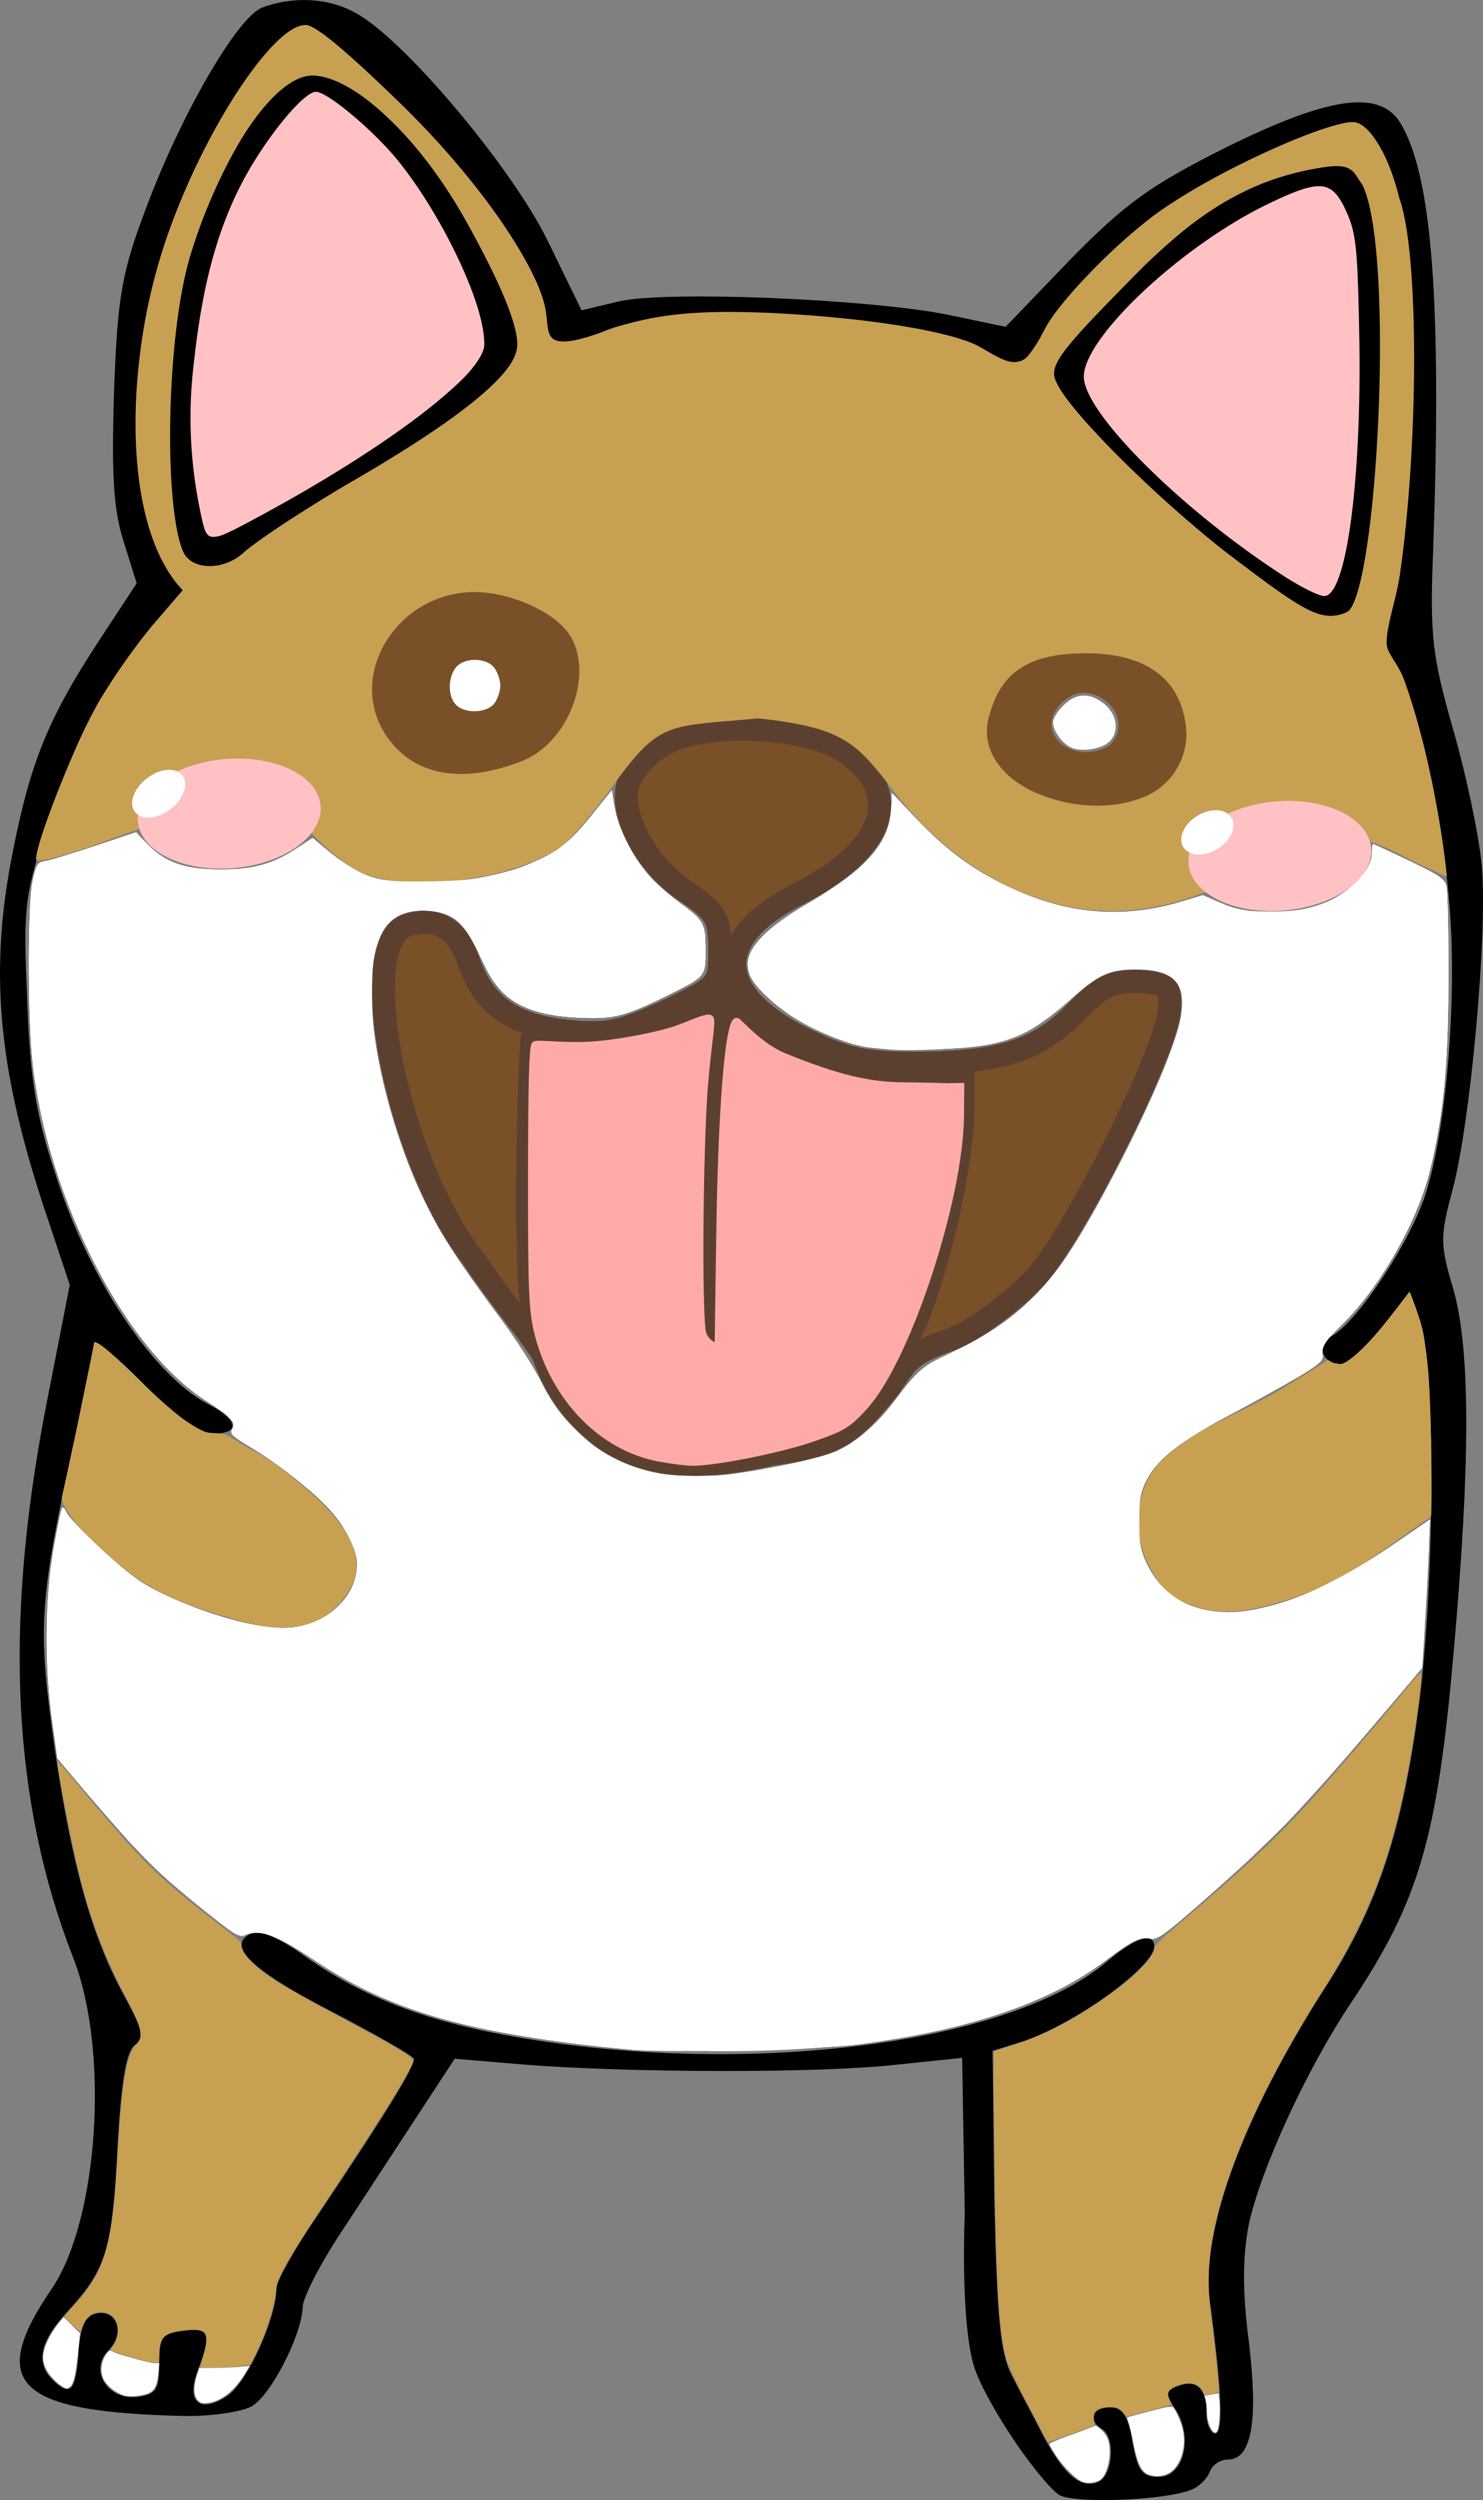 <svg xmlns="http://www.w3.org/2000/svg" viewBox="0 0 170.67 287.55">
  <rect x="0" y="0" width="170.67" height="287.55" fill="#808080" stroke="none"/>
  <path d="M30.13.89c-2.9 1.2-9.4 12.5-13.3 23-2.8 7.4-3.3 10.1-3.7 21-.3 9.5-.1 13.7 1.1 17.4l1.5 4.8-4.4 6.7c-5.7 8.7-7.8 13.8-9.8 23.9-2.8 13.7-1.8 24.9 3.4 40.8l3.1 9.3-2.8 14.3c-4.8 25-3.8 45.2 3.2 63.1 4.2 10.7 2.9 30.2-2.5 38.1-7.5 11-4 14.2 15.7 14.6 2.9 0 6.2-.5 7.3-1.1 2.2-1.2 5.8-8.2 5.9-11.4 0-1.1 2.2-5.4 5-9.5l8.7-13.3 3.8-5.8 8.3.7c11.7.9 33.4 1 42.4 0l7.7-.8.3 17.9s-.53 11.7.97 17.28c.71 2.64 3.73 7.32 3.73 7.32 2.4 3.8 5.2 7.2 6.2 7.8 1.9 1 12.1.6 15.1-.6.9-.3 1.9-1.3 2.2-2.1s1.2-1.4 2.1-1.4c2.7 0 3.5-4.4 2.4-13.5-.8-6.1-.7-10 0-13.6 1.4-6.4 6.7-17.9 11.8-25.5 7.8-11.7 9.9-18.8 11.8-40.7 1.9-21.5 1.9-34.5-.1-41.4-1.5-5-1.5-6-.1-11.2 2.1-7.7 4.1-29.8 3.4-37.4-.3-3.4-1.8-10.5-3.3-15.7-2.4-8.4-2.7-10.8-2.3-20.5 1-28.5-.1-43.3-3.8-49.3-2.4-3.8-8.2-3-20.1 2.9-8.6 4.3-11.5 6.4-17.8 12.8l-7.5 7.8-6.7-1.4c-9-1.8-32.6-2.8-37.9-1.5l-4.2 1-4-8.2c-4.3-8.6-16.8-23.4-22.2-26.1-3.1-1.7-7.2-1.8-10.6-.5zm16.6 11.7c9.6 9.7 16.1 19.5 16.1 24.2 0 3 2.2 3.6 6.1 1.6 1.9-1.1 6.7-2 11.7-2.3 11.7-.7 33.2 2.5 33.2 4.9 0 .6 1.2.9 2.8.7 1.9-.2 2.8-.9 3-2.5.2-1.2 3.2-5.1 6.7-8.7 6.3-6.4 13.6-10.9 24.8-15.1 4.7-1.8 4.9-1.8 6.6.1 3.7 4 5.4 15.1 4.8 32.1-.3 9.7-1.1 17.9-2 21.3-1.3 4.6-1.3 5.7-.2 7 2 2.2 5.5 16.9 6.4 27.3 1 10.5-.1 25.5-2.5 33.6-1.5 5.4-7.9 15.2-11 16.9-1.8 1-1.1 3.2 1.1 3.2.7 0 2.8-1.9 4.6-4.1l3.3-4.2 1.2 3.4c1.8 4.9 1.7 29.8-.1 43.9-1.9 14.6-4.8 23.4-10.8 32.7-9.5 14.8-14.3 27.9-13.3 36 1.4 10.6 1.6 15.3.6 15.3-.5 0-1-1.1-1-2.4 0-2.9-1.2-3.9-3.4-3-1.3.5-1.3.9-.1 2.7 2 3.2.9 7.7-2 7.7-1.9 0-2.4-.7-3-4-.5-3-1.1-4-2.6-4-2 0-2.6 1.5-.9 2.5 1.6 1 1.2 5.5-.5 6.1-2 .8-3.9-.9-6.3-5.4-1-2-2.7-5.1-3.6-6.9-1.3-2.5-1.7-6.5-2-20.2l-.2-17.1 3.5-1.1c6-2 15.1-8.6 15.1-10.9 0-1.7-2.1-1.1-5.4 1.7-11.9 10.1-44.7 13.7-72.2 7.9-8.2-1.8-14.4-4.4-20.3-8.6-2.3-1.7-4.9-2.9-5.8-2.6-3.3 1.3-.4 4.2 8.7 8.9 5.2 2.7 9.6 5.2 9.8 5.6.2.7-3.2 6.3-11 17.9-2.7 3.9-4.8 7.7-4.8 8.4 0 3.5-3.4 11-5.7 12.5-3.2 2.1-4.8.6-3.3-3.1 1.5-4.1 1.3-4.8-1.7-4.4-2.5.3-2.8.7-2.8 3.8 0 3-.4 3.5-2.5 3.8-3.4.4-5.6-3-3.4-5.3 2-1.9 1.1-4.8-1.3-4.3-1.3.2-1.9 1.5-2.1 4.6-.3 4.4-1 5-3 3s-1.4-4.5 1.9-8c4.3-4.7 5-7 5.6-18.8.4-7.3 1-10.8 1.9-11.6 1.2-.9 1-1.8-1-5.5-3.9-7-6.2-15.4-8.2-29.1-1.9-13.8-1.8-16.3 2.5-35.8l2.1-10.4c0-.6 2.6 1.6 5.7 4.7 3.6 3.6 6.5 5.7 8 5.7 3.2 0 2.9-1.6-.6-3.4-6.3-3.3-13.8-14.5-17.6-26.6-2.2-6.6-2.9-11.1-3.2-20-.5-10.9-.3-12 2.7-21 3.2-9.8 5.7-14.3 11.7-21.8l3.5-4.2-2.6-5.2c-2.2-4.4-2.6-6.5-2.6-14.3 0-11.2 1.8-18.4 7.5-30.1 4.7-9.7 9.2-15.4 12-15.4 1 0 6.1 4.4 11.4 9.7zm-14.4-2.5c-3.6 2.8-9 13.3-10.9 21-1.9 7.5-2.5 22-1.3 29 .7 4 1.3 4.9 3.4 5.4 1.8.5 2.8.2 3.5-.9.5-.9 4.8-4 9.6-6.8 19.5-11.5 23.8-15.3 22.8-19.6-1.8-6.9-8.1-18-13.5-23.4-6.4-6.4-9.9-7.6-13.6-4.7zm10.6 5.5c5.9 5.5 13.2 19.4 12.7 24-.2 2.1-2 4.1-7.3 8.1-8.7 6.5-22.5 14.4-24.1 13.8-.7-.3-1.5-3.8-1.9-8.9-.8-9.3 1.1-21.8 4.4-29.2 2.6-5.7 7.8-12.5 9.6-12.5.9 0 3.8 2.1 6.6 4.7zm104.3 4.7c-2.2.7-5.8 2.5-8 3.9-5.6 3.8-17.4 15.8-18 18.2-.6 2.5 7.9 11.7 19.1 20.6 9.8 7.8 12.3 9 15.2 7.1 2.5-1.6 4.5-31.2 2.9-42.2-1.4-9.4-2.6-10.3-11.2-7.6zm7.8 5.3c2.9 8.3.8 42.3-2.6 42.3-3.7 0-20.5-13.3-25.1-19.9-2.5-3.7-2.6-4.3-1.5-7.1 2.7-6.5 19.6-19 25.6-19 1.7 0 2.6.9 3.6 3.7z"/>
  <path fill="#7a5029" d="M49.04 69.28c-3.3 1.7-6.42 6.31-6.42 9.71 0 2.8 1.41 6.38 5.08 8.99 3.5 1.8 10.39 1.5 14.7-1.78 2.2-1 4.38-5.64 4.32-9.14-.04-2.2-.4-3.29-1.9-4.99-3.5-3.8-10.98-5.3-15.78-2.8Z"/>
  <path fill="#7a5029" stroke="#5c402f" stroke-width="2.65" d="M76.13 85.79c-1.8 1.1-3.5 3.1-3.9 4.5-.9 3.6 2.3 9.4 6.8 12.3 3.4 2.3 3.8 3 3.8 6.7 0 4-.1 4.1-6.1 7-5.2 2.4-6.9 2.8-11.6 2.3-6.3-.7-9.6-3.1-11.3-8.3-1.2-3.5-3.7-4.9-6.9-3.9-6.2 1.9-1.4 26.69 7.4 38.19 2 2.88 2.46 3.5 4.96 6.8 4.8 5.99 3.57 6.25 9.84 12.5 4.5 2 7.96 4.25 15.36 3.75 11.6-.8 13.07-2.24 17.68-7.82.59-.77 1.69-2.72 2.78-3.58 1.91-1.51 4.12-1.91 5.78-2.74 2.6-1.4 6.4-4.3 8.5-6.6 4.3-4.8 14.4-24.7 15.3-30.3 0 0 .35-2.11-.26-2.84-.7-.84-3.14-.86-3.14-.86-3.2-.13-4.6.7-7.3 3.5-4.3 4.4-8.6 5.8-18 5.9-6.4 0-8.4-.4-13.5-2.9-10.1-5.1-10.4-11.5-.6-16.5 10.1-5.1 12.4-11.5 5.7-16.3-4.5-3.2-16.7-3.7-21.3-.8zm6.4 33.84c-.3 2.4-1.7 12.36-1.8 19.16-.2 9.4.32 14.21 1.22 14.51 1 .3.74-7.15.24-10.85-.6-4.6.8-27.2 1.8-28.1.3-.3 3.74 5.54 7.54 7.14 4.7 1.9 8.7 2.7 13 2.8l6.3.1v3.5c-.03 3.1-1.14 9.75-2.23 13.96-4.03 15.63-6.49 15.43-9.87 17.94-1.6 1.2-5.28 6.6-9.58 7.4-10.24 2.41-17.13 1.4-22.29-4.1-3.83-3.98-6.09-10.04-6.03-19.11 0-1.04-.1-2.12-.12-3.24-.03-1.95-.03-4.03.02-6.25.1-7.1.32-14.95.62-15.45.3-.4 3.38.85 6.78.75 3.4 0 7.1-.4 8.2-.9s3.9-3.36 5-3.36c1.6-.1 1.8.4 1.2 4.1z"/>
  <path fill="#fff" d="M56.93 80.85c.36-.5.65-1.4.65-2s-.3-1.47-.65-1.98c-.91-1.3-3.63-1.3-4.54 0-.85 1.2-.83 3.19.04 4.15 1.02 1.12 3.66 1.03 4.5-.17z"/>
  <path fill="#7a5029" d="M121.86 92.1c-7.24-1.94-9.92-6.39-7.37-11.78 1.95-4.14 4.26-5.22 11.17-5.22 3.79 0 6.28.96 8.34 2.93 2.73 2.62 3.17 5.48 2.23 8.64-1.48 4.98-7.46 7.3-14.37 5.44zm5.83-6.36c.25-.16.64-.77.87-1.36.82-2.18-1.3-4.69-3.96-4.69-1.64 0-3.6 1.91-3.6 3.51 0 2.86 3.83 4.3 6.69 2.54z"/>
  <path fill="#faa" stroke="#faa" stroke-miterlimit="22.93" stroke-width=".74" d="M75.96 167.76c-6.65-1.2-12.17-6.85-14.09-14.41-.64-2.55-.74-4.88-.73-17.3 0-9.88.08-15.55.4-15.9.25-.27 3.52.29 7.16-.03s7.93-1.3 9.34-1.84c2-.76 3.43-1.45 3.73-1.13s-.5 4.22-.8 9.73c-.48 8.81-.53 24.68-.07 26.46.27 1.04 1.7 1.92 1.72 1.06l.18-12.36c.19-14.2 1.02-24.78 2.01-24.6.21.04 2.63 2.92 5.43 4.05 6.16 2.5 9.75 3.36 14 3.37 1.76 0 3.94.08 4.82.1l1.54-.03-.03 3.42c-.07 9.5-6.08 27.92-11.03 33.4-1.87 2.1-2.56 2.51-6.1 3.73-3.87 1.33-11.6 2.84-14 2.74-.67-.03-2.23-.24-3.48-.46z"/>
  <path fill="#ffc1c4" d="M23 58.57a52.06 52.06 0 0 1-.68-16.92c.94-8.62 2.57-14.77 5.34-20.26 2.56-5.06 7.2-10.83 8.7-10.83 1.32 0 6.6 4.42 9.43 7.9 4.93 6.07 10.07 16.53 9.94 21.22-.08 3.09-9.65 10.66-23.3 18.29-2.94 1.63-6.3 3.47-7.17 3.68-1.5.36-1.66-.09-2.26-3.08zm124.77 7.7c-11.81-7.63-23.04-18.81-23.04-22.95 0-4.53 11.33-15.13 21.28-19.9 5.93-2.85 7.26-2.73 8.89.82 1.15 2.51 1.33 4.1 1.52 13.82.35 16.9-1.45 30.5-4.02 30.5-.6 0-2.68-1.03-4.63-2.29z"/>
  <path fill="#c8a052" d="m140.22 185.36-.68-.1c-1.7-.24-3.67-1-4.77-1.83-1.5-1.14-3.12-3.99-3.6-6.34a12.7 12.7 0 0 1 .07-4.38 9.4 9.4 0 0 1 2-4.26 21 21 0 0 1 2.7-2.33c1.44-1.08 2.64-1.76 6.11-3.5a72.46 72.46 0 0 0 8.55-4.79l1.88-1.16.34-.24.58.32s.86.24 1.22.06c1.26-.64 3.2-2.48 6.2-6.43l1.38-1.8c.04 0 .06 0 .7 1.75.8 2.24.91 2.83 1.26 5.55.19 1.4.3 2.63.41 5.59.2 5.15.24 12.67.1 12.93-.03.07-.26.26-.37.32s-1.45 1-2.97 2.08l-3.9 2.72a37.34 37.34 0 0 1-13.64 5.62 17.71 17.71 0 0 1-3.57.22zm-109.39 1.77c-1.23-.17-2.9-.58-5.5-1.36-4.27-1.28-7.24-2.61-9.82-4.42a44.67 44.67 0 0 1-6.36-5.64c-.98-1.17-1.96-2.68-2.04-3.3-.02-.15.26-1.27.62-2.95l.99-4.63 1.85-8.91.28-1.52c.04-.12.63.18 1.27.7.29.23 2.03 1.72 4 3.7s2.99 2.8 3.58 3.3a16.85 16.85 0 0 0 3.55 2.44c.44.22.67.26 1.58.3 1.12.06 1.23.2 2.8 1.13.6.36 1.45.84 1.88 1.07 1.9 1 5.29 3.63 7.46 5.8a18.51 18.51 0 0 1 2.64 3.13c1.53 2.32 1.83 4.39.92 6.3-.38.8-1.08 1.8-1.72 2.45a8.14 8.14 0 0 1-4.26 2.31c-.87.18-2.75.24-3.72.1zm-7.78 85.13c0-.05.16-.6.35-1.22.4-1.23.46-2.34.17-2.74-.26-.35-1.43-.45-2.82-.23-1.9.3-2.43.88-2.43 2.7 0 .65-.06 1.03-.16 1.03-.82 0-5-1.17-5.4-1.52-.03-.02.07-.22.23-.44.93-1.34.75-3.03-.4-3.65-1.26-.67-2.62-.03-3.15 1.48l-.19.53-.9-.8c-.5-.43-.9-.85-.9-.93s.35-.53.8-1c3.82-4.14 4.66-6.88 5.27-17.29.53-8.9.99-11.67 2.13-12.97.54-.61.56-.66.5-1.5-.06-.76-.27-1.25-1.73-4.13a59.54 59.54 0 0 1-5.24-13.82c-.92-3.61-2.73-13-2.55-13.18.03-.03.75.8 1.6 1.84 2.31 2.81 5.5 6.52 7.35 8.52 2.37 2.57 4.85 4.74 9.84 8.58 2.17 1.66 2.35 1.84 2.35 2.26 0 1.09 1.94 2.86 5.36 4.9.87.52 3.48 1.95 5.8 3.2 6.58 3.5 8.59 4.7 8.59 5.1-.01.75-2.75 5.23-8.74 14.28-6.03 9.12-6.88 10.62-7.06 12.38-.12 1.26-.66 3.2-1.37 4.99a28.58 28.58 0 0 1-1.52 3.3c-.23.25-5.79.57-5.78.33zm95.38 4.57a69.65 69.65 0 0 1-2.46-5.04c-.89-2.65-1.23-7.22-1.47-19.96l-.14-11.6v-4.3l2.39-.76c1.7-.55 3.05-1.1 4.69-1.93 5.65-2.86 11.27-7.37 11.41-9.16.03-.33.61-.9 3.4-3.28 7.36-6.29 10.93-9.65 14.7-13.84 2.39-2.66 7.35-8.45 10.29-12 1.96-2.38 2.29-2.72 2.33-2.4.06.5-.6 5.67-1.13 8.75-1.45 8.6-3.33 14.76-6.32 20.75a64.7 64.7 0 0 1-4.1 7.16c-5.04 8.08-8.52 15.03-10.68 21.4-2.13 6.28-2.67 10.68-1.96 15.88.33 2.37.88 7.6.88 8.28 0 .38-.05.42-.8.59-.43.1-.8.15-.82.13l-.2-.45a1.83 1.83 0 0 0-.64-.68c-.6-.38-1.7-.3-2.66.17-.77.38-.92.82-.54 1.58.13.25.21.46.2.47l-2.58.7-2.54.66-.5-.53c-.47-.53-.51-.54-1.49-.54-1.3 0-1.81.33-1.8 1.16 0 .3.04.65.07.75.04.14-.29.32-1.08.6l-2.73.96-1.58.57zm3.72-172.73c-6.64-1.57-13.49-5.57-19.47-13.32-4.16-5.39-5.65-7.08-15.4-8.16-10.33 1-11.24.15-16.63 7.6-1.85 2.56-4.92 6.42-6.34 7.35-5.63 3.67-17.18 5.12-22.6 2.84-1.47-.62-4.16-2.72-5.96-4.68-4.3-4.64-6.79-5.07-14.11-2.42l-10.8 3.9c-3.08 1.11-6.55 2.04-6.66 1.72-.39-1.12 4.54-13.84 7.42-18.59a74.14 74.14 0 0 1 5.85-8.3l3.58-4.15c-6.7-7.05-6.54-23.88-3.09-36.51C21.63 17.74 31.07 2.89 35.1 2.89c.86 0 2.73 1.02 10.82 8.85 9.73 9.42 16.15 19.39 16.88 23.96.24 1.48.13 2.36.62 3.04.8 1.1 3.47.33 6.18-.65 5.08-1.82 9.85-2.5 18.96-2.1 10.91.5 21.13 2.11 24.3 3.96 2.38 1.4 3.73 2.22 5.09 1.32.43-.28 1.57-1.94 2.23-3.3 1.67-3.4 9.02-10.77 13.71-13.97 7.29-4.98 19.94-10.5 22.22-9.9 1.64.45 3.72 3.76 4.94 8.73 2.3 6.35 2.17 28.39.13 42.62-.23 2.56-1.73 6.8-1.59 8.65-.03.86 1.45 2.57 1.95 3.95 3.7 10.16 5.04 22.76 4.95 22.78-.12-.06-2.65-1.14-4.92-2.33-6.04-3.17-8.78-2.98-16.46 1.15-8.91 4.78-15.83 6.12-22.96 4.45zm9.43-12.4a7.82 7.82 0 0 0 4.9-8.18c-.69-5.57-4.7-8.37-11.5-8.38-7.2 0-10.17 2.63-11.34 8.03a6.2 6.2 0 0 0 1.09 4.5c2.84 4.34 11.33 6.33 16.85 4.02zm-71.01-4.37c5.57-2.7 8.02-11.13 4.38-15.08-2.27-2.47-6.88-4.13-10.24-4.15-9-.05-14.9 9.55-10.28 16.48 3.34 5 9.4 5.56 16.14 2.75zm94.5-16.94c3.47-2.42 5.5-41.85 1.68-49.2-1.07-1.43-1-2.53-4.76-1.9-7.67 1.25-13.54 4.65-20.37 11.34-9.1 9.23-11.12 11.34-10.06 13.3 1.23 2.99 10.33 12.26 19.1 19.25 9.41 7.17 11.35 8.52 14.41 7.21zM28.1 63.51c1.02-.94 6.65-4.8 12.63-8.26 12.03-6.97 18.68-12.28 18.8-15.41.09-2.12-1.42-6.38-5.89-14.4-5.4-9.71-12.88-16.59-17.57-16.75-4.4-.15-10.56 8.97-14.12 20.53-2.83 9.2-3.14 28.97-.87 34.23.93 2.14 4.65 2.26 7.02.06z"/>
  <g fill="#ffc1c4" transform="rotate(-4.95 3364.7 379.16) scale(.1)">
    <ellipse cx="1835.11" cy="-1781.18" rx="105.49" ry="62.89"/>
    <ellipse cx="634.77" cy="-1934.07" rx="105.49" ry="62.89"/>
  </g>
  <g fill="#fff" transform="matrix(.1 0 0 -.1 -20.17 291.89)">
    <ellipse cx="1525.35" cy="-1358.3" rx="34.49" ry="22.32" transform="scale(1 -1) rotate(-37.47)"/>
    <ellipse cx="2381.13" cy="-842.29" rx="32.46" ry="22.32" transform="scale(1 -1) rotate(-31.47)"/>
    <path d="M930.72 561.25c-107.79 9.1-199.36 26.39-262.03 49.5-38.15 14.06-69.07 30.13-112.89 58.65-39.54 25.74-55.32 31.35-69.7 24.8-10.07-4.59-10.6-4.25-68.44 42.99-38.36 31.33-58.65 52.15-112.77 115.78l-36.75 43.2L261.8 941c-9.09 64.44-8.43 139.23 1.73 196.83 7.85 44.5 10.23 52.43 13.23 44.02 2.97-8.32 26.13-33.78 48.89-53.74 33.51-29.4 68.05-48.41 117.48-64.66 71.38-23.47 112.47-22.71 142.06 2.6 27.16 23.26 34.6 53.54 20.38 82.91-14.7 30.38-61.4 73.33-113.22 104.16-22.8 13.56-26.47 16.98-23.43 21.8 4.96 7.86-1 14.35-30.54 33.26-92.6 59.27-180.63 230.13-198.8 385.9-5.96 51.08-6.16 185-.32 211.31 4.56 20.56 5.15 21.36 17.27 23.6 6.9 1.27 32.7 9.15 57.32 17.5l44.77 15.18 9.98-12.1c33.66-40.84 125.14-43.34 178.23-4.88l14.16 10.26 23.34-18.92c31.1-25.21 45.38-29.97 95.9-31.94 33.42-1.3 48.36-.2 77.12 5.73 67.12 13.82 91.11 27.78 128.45 74.77l19.67 24.74 3.89-20.93c7.58-40.78 32.86-77.8 72.97-106.89 29.25-21.21 31.13-24.5 31.22-54.74.1-31.2.5-30.7-43.11-52.36-49.5-24.57-62.78-27.9-103.25-25.93-61.84 3.02-92.64 21.71-110.89 67.3-5.08 12.7-12.36 27.48-16.18 32.83-19.08 26.8-67.59 31.48-91.74 8.86-29.96-28.06-25.16-133.2 11.11-243.41 26.22-79.67 47.46-117.8 117.11-210.2 17.19-22.8 38.08-55.22 46.43-72.03 26.67-53.75 66.56-88.6 119.77-104.61 27.21-8.2 88.77-8.2 131.29 0 61.94 11.94 77.38 15.79 93.25 23.25 19.86 9.33 49.07 35.6 66.14 59.48 22.12 30.93 32.45 39.76 59.75 51.06 54.33 22.5 104.7 64.27 136.88 113.51 45.7 69.95 108.17 196.53 126.07 255.48 8.75 28.78 7.85 52.66-2.36 62.87-8.29 8.28-39.95 14.3-59.95 11.4-22.15-3.22-36.04-11.38-66.62-39.12-42.23-38.32-63.42-46.8-130.32-52.13-23.75-1.9-54.84-2.54-69.1-1.44-53.8 4.17-108.33 27.24-142.27 60.2-30.64 29.75-30.99 46.13-1.57 74.32 9.92 9.5 33.16 25.7 51.65 36.02 60.58 33.77 92.2 70.8 92.2 107.96v16.51l28.33-29.52c37.25-38.79 62.7-57.66 104.68-77.6 70.58-33.54 133.1-38.7 203.88-16.83l21.56 6.66 19.47-8.91c24.12-11.05 61.95-14.54 92.63-8.56 45.05 8.78 82.24 38 82.24 64.62 0 6.36.59 11.57 1.3 11.57s19.38-8.7 41.47-19.32c32.91-15.82 40.64-20.97 42.75-28.5 1.42-5.05 2.48-51.94 2.35-104.2-.24-103.33-5.06-154.5-20.82-221.06-14.38-60.75-57.2-135.98-102.74-180.55-20.16-19.72-23.48-24.6-21.67-31.83 1.88-7.48-.3-10.12-17.75-21.37-10.95-7.06-44.78-25.9-75.18-41.86-98.03-51.47-119.2-74.68-119.2-130.7 0-47.85 27.28-87.89 67.6-99.2 28.3-7.94 46.4-7.4 85.48 2.5 44.02 11.17 88.29 33.01 140.28 69.23l42.86 29.85-2.31-51.13-4.54-85.12-2.22-33.98-41.44-48.94C1698.8 836 1667.34 803.28 1584.21 730.62c-43.49-38.01-50.76-43.1-59.12-41.44-11.7 2.35-21.86-2.8-55.4-28.1-60.4-45.57-154.03-76.84-280.34-93.62-40.5-5.38-217.93-9.64-258.63-6.2z"/>
    <path d="M932.45 561.19c-186.54 17.55-280.12 43.5-366.2 101.55-47.34 31.93-65.33 38.24-84.83 29.79-3.63-1.57-19.65 9.16-50.1 33.56C382.8 765 361.4 786.48 304.7 853.18l-36.96 43.48-5.94 42.85c-8.88 63.95-8.2 142.28 1.72 198.33 8.05 45.49 10.26 52.54 13.52 43.19 5.48-15.72 68-71.75 100.9-90.42 39.55-22.44 113.1-44.35 148.56-44.24 61.83.18 103.1 52.99 79.52 101.72-14.95 30.87-60.11 72.65-112.7 104.26-23.66 14.22-27.44 17.72-24.39 22.56 4.97 7.88-.98 14.35-30.53 33.27-92.6 59.28-180.63 230.14-198.8 385.9-5.96 51.08-6.16 185-.32 211.32 4.49 20.21 5.32 21.4 16.5 23.5 6.48 1.2 32.01 9.02 56.74 17.35l44.95 15.15 14.87-14.86c20.56-20.57 43.05-27.9 85.06-27.77 37.89.12 60.03 6.35 86.88 24.42l17.53 11.8 11.4-10c22.05-19.38 42.75-31.5 62.56-36.66 40.92-10.66 115.04-4.61 167.4 13.66 37.58 13.11 55.8 27.46 88.53 69.72l13.76 17.76 3.73-20.02c7.35-39.57 36.7-83.03 72.83-107.89 29.09-20 31.63-24.38 31.63-54.42 0-31.62.46-31.05-43.19-52.72-49.5-24.58-62.78-27.91-103.25-25.93-62.31 3.04-92.5 21.36-110.88 67.3-12.16 30.37-20.16 41.06-37.24 49.77-17.93 9.15-49.6 7.85-63.94-2.62-35.97-26.29-34.83-127.39 2.77-244.86 24.52-76.61 46.52-116.51 117.13-212.48 20.27-27.55 42.85-62.54 50.19-77.74 9.86-20.45 19.7-34.03 37.81-52.2 40.42-40.54 76.44-54.53 140.23-54.49 37.05.03 58.62 2.95 125.11 16.92 42.63 8.96 72.8 29.43 103.3 70.09 25.52 34 34.3 41.55 61.49 52.87 54.42 22.65 103.6 63.42 136.4 113.05 59.11 89.45 133.4 250.12 133.4 288.5 0 29.98-14.73 41.39-53.55 41.48-31.5.07-41.94-4.82-78.75-36.92-52.89-46.1-79.8-54.72-171.73-54.93-49.8-.12-60.07.85-81.2 7.62-36.57 11.71-70.35 30.74-92.17 51.93-30.63 29.74-30.98 46.12-1.61 74.33 9.9 9.5 30.38 24.1 45.52 32.43 66.53 36.62 98.36 73.04 98.36 112.53v15.62l26.78-28.05c32.36-33.9 57.53-53.7 91.7-72.12 71.7-38.68 144.66-46.66 218.4-23.88 21.94 6.78 22.47 6.78 35.31.33 68.9-34.63 180.6.06 180.6 56.08 0 4.94.6 8.98 1.31 8.98s19.38-8.7 41.47-19.32c32.91-15.82 40.64-20.97 42.75-28.5 1.42-5.05 2.52-51.17 2.44-102.47-.16-102.48-5.54-160.02-20.93-223.56-14.61-60.36-57.65-135.68-102.73-179.78-20.15-19.72-23.47-24.6-21.66-31.83 1.88-7.49-.3-10.13-17.76-21.39-10.94-7.06-42.88-24.9-70.97-39.64-101-52.97-123.4-77.1-123.4-132.91 0-75.73 59.25-117.9 140.36-99.93 53.21 11.8 94.64 31.93 161.08 78.29l33.69 23.5v-19.78c.02-31.75-7.54-147.24-9.92-151.55-4.88-8.81-121.7-143.46-150.67-173.65-17.14-17.86-58.14-56.33-91.1-85.49-49.93-44.17-61.28-52.68-67.99-51-12.18 3.06-19.67-.51-52.6-25.08-65.44-48.84-155.28-79.29-284.65-96.48-40.25-5.35-220.05-9.73-256.91-6.26z"/>
    <path d="M930.72 561.37c-187.28 17.67-275.28 42.4-367.77 103.3-46.16 30.4-62.41 35.93-81.68 27.76-8.13-3.45-88.54 62.53-126.45 103.75a2492.63 2492.63 0 0 0-59.23 67.2l-27.82 33.03-5.97 42.97c-8.89 64.08-8.21 142.36 1.71 198.45 4.38 24.7 8.7 45.68 9.62 46.61s3.27-1.4 5.23-5.18c6.53-12.6 67.1-68.9 86.69-80.58 47.05-28.03 122.86-52.44 162.68-52.37 45.6.07 85.22 34.19 85.1 73.27-.05 15.66-13.47 42.7-31 62.43-17.73 19.96-62.44 55.07-93.72 73.6-19.22 11.38-22.25 14.43-19.2 19.27 4.98 7.9-.94 14.36-30.52 33.3-92.7 59.33-180.6 229.97-198.8 385.9-6 51.44-6.16 185-.25 211.62 3.44 15.5 6.36 21.61 10.36 21.67 3.07.05 28.72 7.74 57 17.09l51.42 17 15.08-15.08c19.75-19.75 42.16-27.4 80.73-27.56 37.66-.16 60.48 5.82 86.56 22.67l20.91 13.52 19.69-16.11c10.82-8.87 28.23-20.16 38.68-25.1 18.03-8.5 21.75-8.95 72.56-8.66 58.01.34 88.01 6 127.37 24.01 26.96 12.35 38.77 22.21 64.07 53.56l22.13 27.4 2.35-17.1c2.97-21.6 21.25-59.55 37.9-78.7 7.02-8.08 22.36-21.93 34.08-30.78 31.87-24.06 33.24-26.39 33.33-56.76.1-31.27.4-30.9-43.1-52.46-49.35-24.46-62.76-27.81-103.26-25.83-41.63 2.03-69.28 11.26-87.08 29.05-6.58 6.59-18.9 26.51-27.37 44.27-17.5 36.74-29.05 46.75-57 49.43-32.6 3.14-53.56-11.66-62.13-43.88-5.1-19.15-5-78.73.18-109.77 10.76-64.5 32.24-131.92 59.1-185.53 19.53-38.96 30.83-56.34 82.25-126.46 20.21-27.55 42.4-61.76 49.31-76 38.87-80.16 115.61-119.04 211.42-107.14 51.7 6.43 115.55 20.43 132.6 29.1 21.21 10.77 44.2 31.31 62.9 56.2 25.78 34.34 31.64 39.16 70.75 58.14 63.04 30.6 102.32 66.29 139 126.26 37.62 61.53 87.61 162.27 108.28 218.2 24.89 67.38 14.59 92.83-37.85 93.5-32.47.42-44.4-4.81-76.99-33.8-53.03-47.17-83.07-57.3-172.17-58.05-62.99-.53-78.78 2.54-123.93 24.15-35.52 17-70.65 47.11-74.86 64.17-5.97 24.13 12.97 46.74 65.06 77.7 70.05 41.64 94.68 68.6 98.21 107.52l1.89 20.8 25.79-27.4c33.19-35.28 64.01-58.53 102.85-77.56 70.27-34.43 134.9-40.42 205.5-19.03l22.37 6.78 22.54-9.27c18.88-7.76 27.85-9.29 55.35-9.4 21.88-.1 39.37 1.88 52.46 5.92 33.88 10.45 65.01 40.04 65.01 61.79 0 5.42.55 9.85 1.22 9.85s19.31-8.6 41.42-19.1c33.43-15.9 40.64-20.7 42.83-28.5 1.45-5.18 2.57-51.38 2.5-102.69-.16-102.47-5.55-160.01-20.93-223.55-14.46-59.7-57.86-136.18-101.37-178.6-18.22-17.77-22.68-24.2-22.68-32.74 0-9.64-2.72-12.27-29.36-28.34-16.16-9.75-50.58-28.95-76.5-42.67-57.22-30.29-84.03-51.06-96.05-74.44-7.57-14.72-8.84-21.68-8.84-48.61 0-28.14 1.09-33.56 10.4-51.77 18.87-36.9 56.46-56.27 101.7-52.42 50.4 4.28 109.87 29.92 179.52 77.38l42.87 29.2-2.33-52.94-4.54-85.42-2.22-32.48-58.95-69.45c-75.45-88.88-114.4-129.08-186.52-192.56-48.24-42.45-59.65-50.94-66.26-49.28-12.12 3.04-19.65-.56-52.54-25.1-93.83-70.04-248.12-105.67-451.43-104.26l-91.86 1.7zm-657.75-386.9c-8.65 5.27-17.4 15.76-19.98 23.95-2.04 6.48-2.16 9.22-.68 16.31 1.87 9.05 10.03 24.19 17.98 33.4l4.8 5.56 9.36-9.2 9.36-9.2-2.31-22.28c-2.68-25.73-5.6-37.67-9.81-39.91-3.7-1.98-3.06-2.08-8.71 1.36zm71.64-10.83c-10.9 3.59-21.38 12.44-24.48 20.66-3.5 9.28-1.17 21.25 5.65 29.04 2.1 2.38 2.73 2.41 6.74.34 6.12-3.17 42.33-12.96 47.9-12.96h4.55l-1.1-11.14c-1.38-14.2-4.11-19.92-11.1-23.25-6.33-3.03-22.46-4.56-28.16-2.68zm84.6-5.3c-4.65 5-5.01 14.8-1.02 28l2.73 9h14.85c8.17 0 21.25.51 29.07 1.13l14.2 1.14-5.75-9.33c-12.2-19.76-27.88-31.84-43.25-33.29-6.1-.57-7.58-.12-10.82 3.35zM1448.3 64.08c-7.19 2.15-22.43 16.98-31.23 30.37-4.2 6.4-7.63 12.42-7.63 13.4s11.24 5.73 24.97 10.57 25.6 9.42 26.37 10.15c2.46 2.36 12.8-7.38 15.59-14.67 5.6-14.65.56-41.38-8.94-47.5-4.75-3.05-13.23-4.08-19.13-2.32zm79.04 7.5c-11.5 2.25-16.4 11.4-21.93 40.94-1.37 7.26-3.47 16.01-4.68 19.44s-2.02 6.36-1.8 6.51 11.63 3.25 25.35 6.89c18.8 4.97 25.45 6.18 27 4.89 3.5-2.9 9.85-17.43 11.83-27.06 4.13-20.13-3.5-42.3-16.91-49.2a29.06 29.06 0 0 0-18.86-2.42zm68.78 52.89c-3.48 5.31-5.36 12.92-5.36 21.7 0 4.24-.6 9.81-1.35 12.4l-1.34 4.68 8.06 1.48 8.07 1.47.93-11.55c.88-10.94-.68-28.78-2.82-32.24-1.57-2.55-3.62-1.86-6.2 2.06z"/>
  </g>
  <path fill="#fff" d="M123.32 86c-1.05-.44-2.14-1.94-2.14-2.93 0-.41.53-1.27 1.17-1.91 1.49-1.5 3.13-1.54 4.8-.14 1.46 1.23 1.68 3.23.48 4.32-.9.82-3.13 1.17-4.3.67z"/>
</svg>

